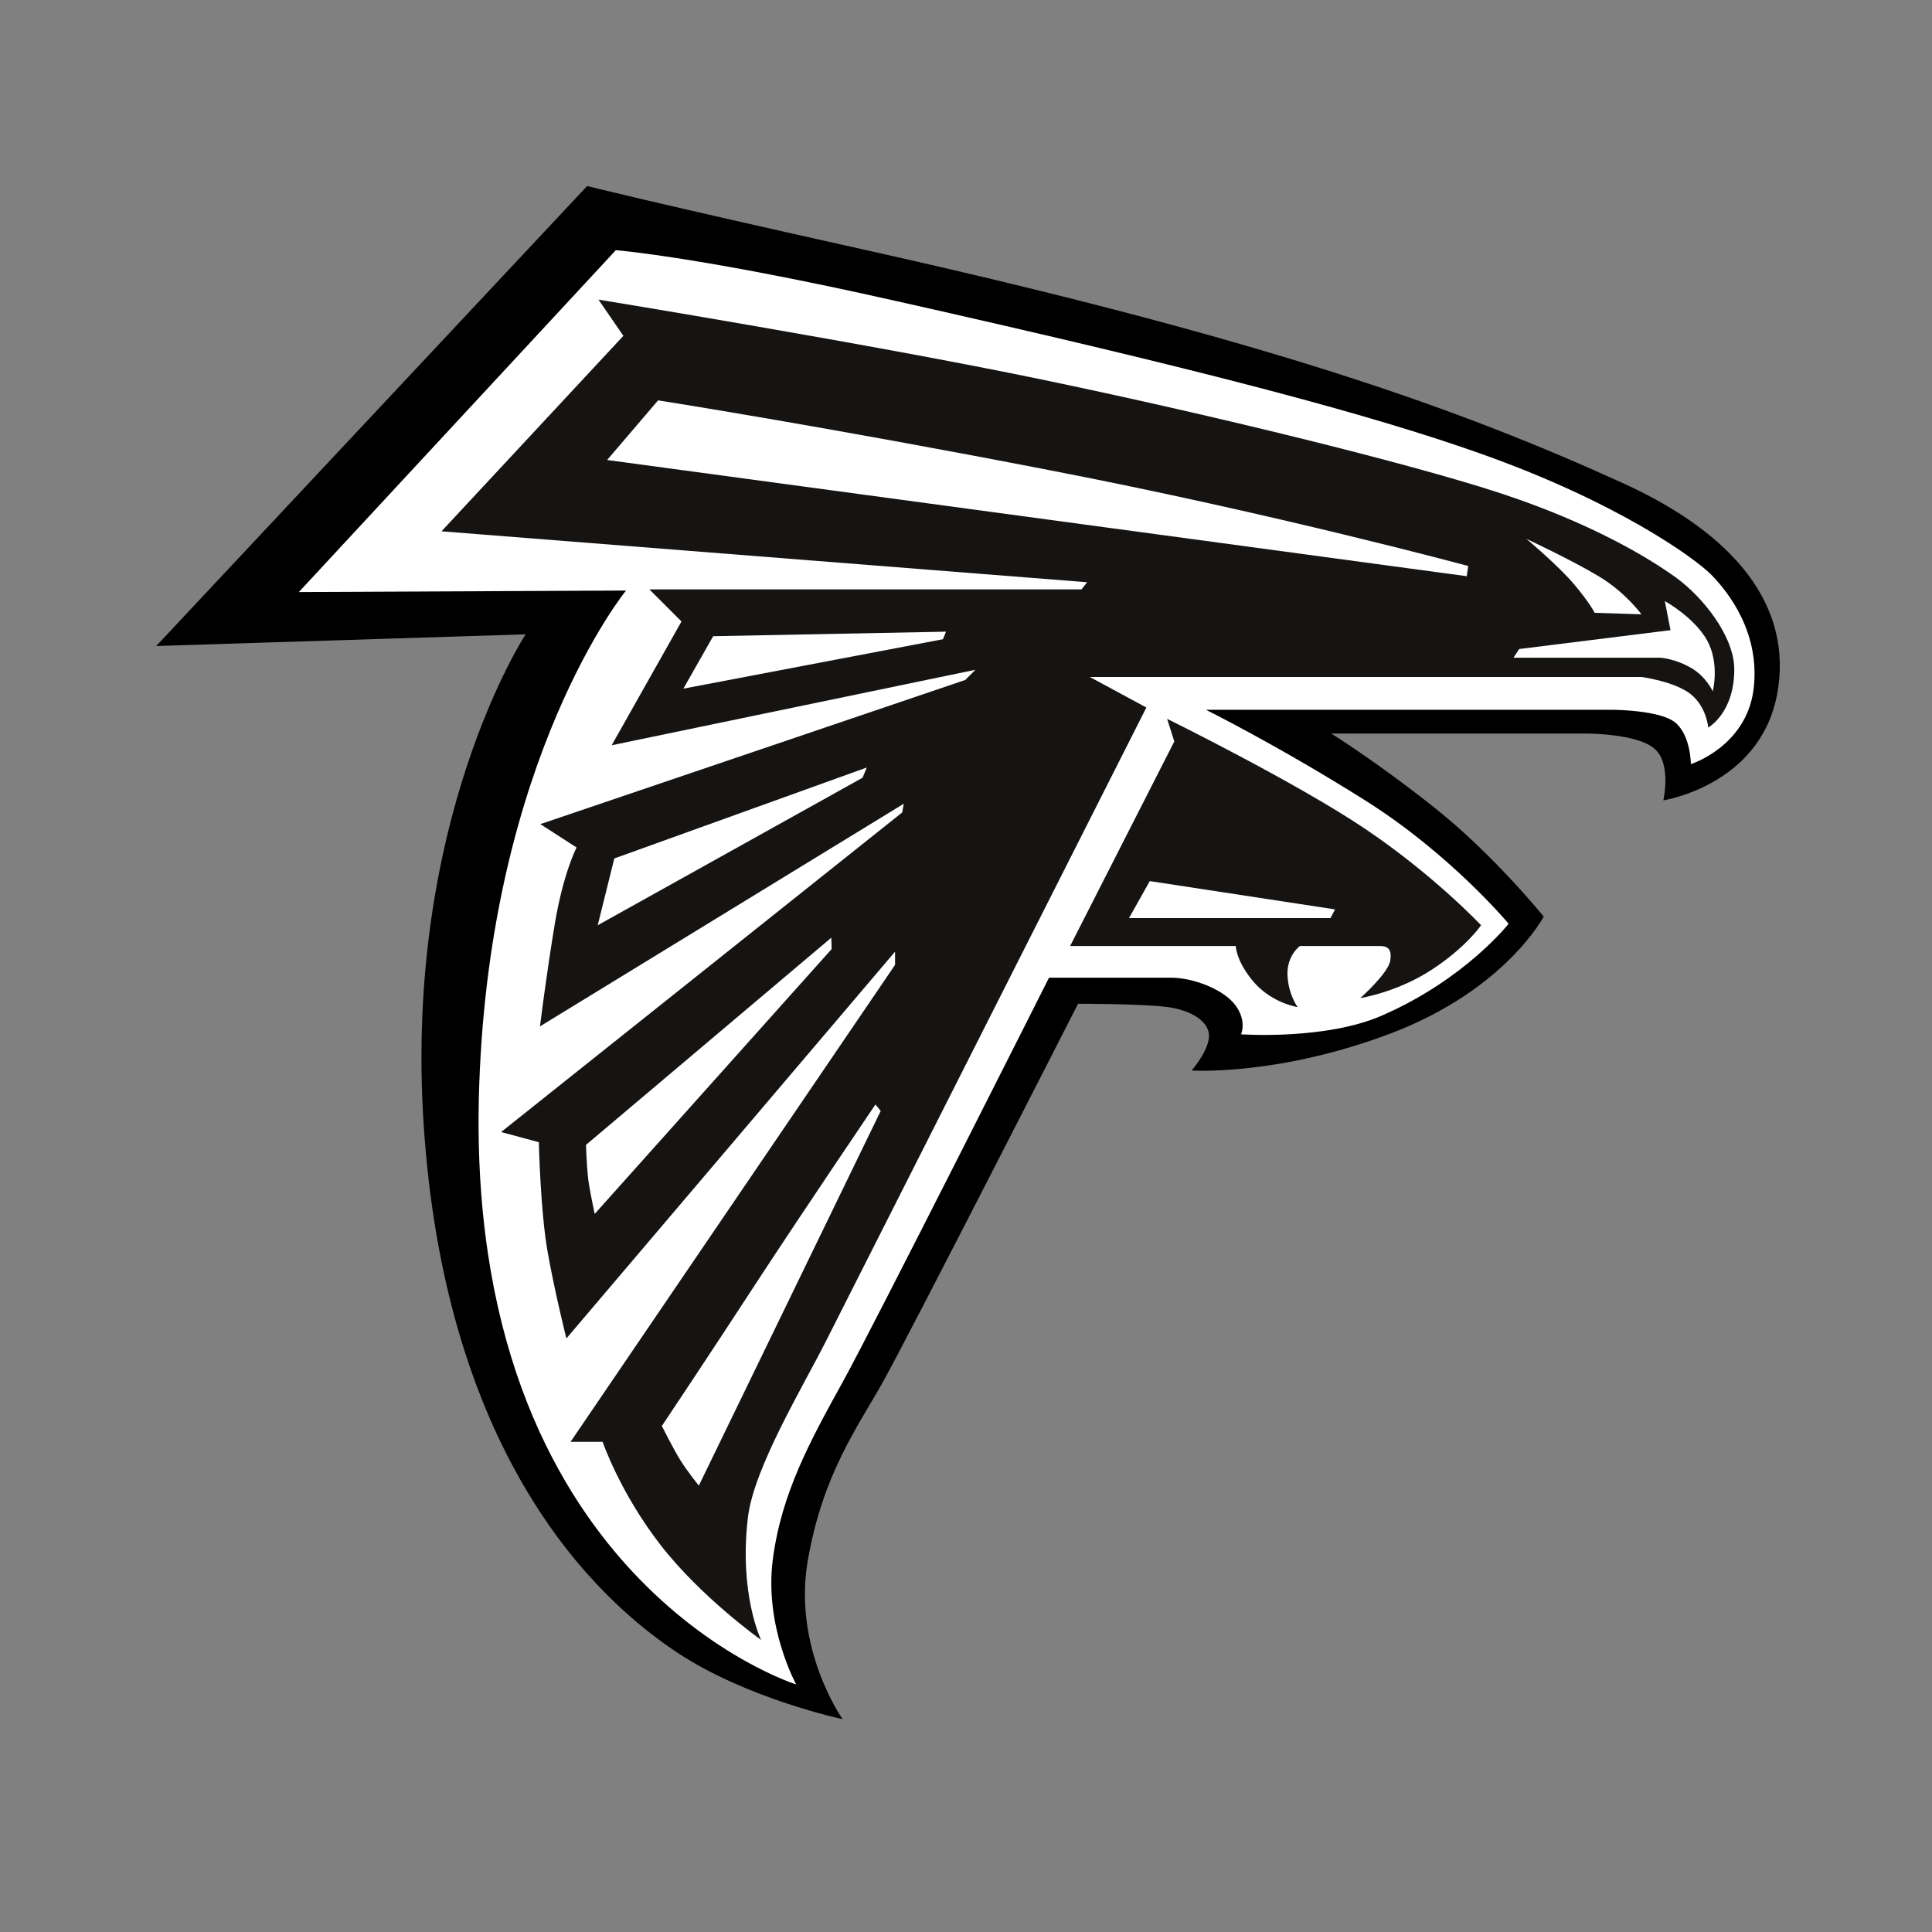 <?xml version="1.0" encoding="utf-8"?>
<!-- Generator: Adobe Illustrator 16.0.4, SVG Export Plug-In . SVG Version: 6.00 Build 0)  -->
<!DOCTYPE svg PUBLIC "-//W3C//DTD SVG 1.1//EN" "http://www.w3.org/Graphics/SVG/1.1/DTD/svg11.dtd">
<svg version="1.1" xmlns="http://www.w3.org/2000/svg" xmlns:xlink="http://www.w3.org/1999/xlink" x="0px" y="0px" width="512px"
	 height="512px" viewBox="0 0 512 512" enable-background="new 0 0 512 512" xml:space="preserve">
<rect x="0" y="0" width="512" height="512" fill="#808080" stroke="none"/>
<g id="grids" display="none">
	<g id="svgGrid_2_" display="inline">
		<line fill="none" stroke="#B35047" x1="32" y1="0" x2="32" y2="512"/>
		<line fill="none" stroke="#B35047" x1="64" y1="0" x2="64" y2="512"/>
		<line fill="none" stroke="#B35047" x1="96" y1="0" x2="96" y2="512"/>
		<line fill="none" stroke="#B35047" x1="128" y1="0" x2="128" y2="512"/>
		<line fill="none" stroke="#B35047" x1="160" y1="0" x2="160" y2="512"/>
		<line fill="none" stroke="#B35047" x1="192" y1="0" x2="192" y2="512"/>
		<line fill="none" stroke="#B35047" x1="224" y1="0" x2="224" y2="512"/>
		<line fill="none" stroke="#B35047" x1="256" y1="0" x2="256" y2="512"/>
		<line fill="none" stroke="#B35047" x1="288" y1="0" x2="288" y2="512"/>
		<line fill="none" stroke="#B35047" x1="320" y1="0" x2="320" y2="512"/>
		<line fill="none" stroke="#B35047" x1="352" y1="0" x2="352" y2="512"/>
		<line fill="none" stroke="#B35047" x1="384" y1="0" x2="384" y2="512"/>
		<line fill="none" stroke="#B35047" x1="416" y1="0" x2="416" y2="512"/>
		<line fill="none" stroke="#B35047" x1="448" y1="0" x2="448" y2="512"/>
		<line fill="none" stroke="#B35047" x1="480" y1="0" x2="480" y2="512"/>
		<line fill="none" stroke="#B35047" x1="0" y1="32" x2="512" y2="32"/>
		<line fill="none" stroke="#B35047" x1="0" y1="64" x2="512" y2="64"/>
		<line fill="none" stroke="#B35047" x1="0" y1="96" x2="512" y2="96"/>
		<line fill="none" stroke="#B35047" x1="0" y1="128" x2="512" y2="128"/>
		<line fill="none" stroke="#B35047" x1="0" y1="160" x2="512" y2="160"/>
		<line fill="none" stroke="#B35047" x1="0" y1="192" x2="512" y2="192"/>
		<line fill="none" stroke="#B35047" x1="0" y1="224" x2="512" y2="224"/>
		<line fill="none" stroke="#B35047" x1="0" y1="256" x2="512" y2="256"/>
		<line fill="none" stroke="#B35047" x1="0" y1="288" x2="512" y2="288"/>
		<line fill="none" stroke="#B35047" x1="0" y1="320" x2="512" y2="320"/>
		<line fill="none" stroke="#B35047" x1="0" y1="352" x2="512" y2="352"/>
		<line fill="none" stroke="#B35047" x1="0" y1="384" x2="512" y2="384"/>
		<line fill="none" stroke="#B35047" x1="0" y1="416" x2="512" y2="416"/>
		<line fill="none" stroke="#B35047" x1="0" y1="448" x2="512" y2="448"/>
		<line fill="none" stroke="#B35047" x1="0" y1="480" x2="512" y2="480"/>
		<rect fill="none" stroke="#B35047" width="512" height="512"/>
	</g>
</g>
<g id="b_x26_w">
	<g id="Layer_9">
	</g>
	<g id="Layer_6_copy">
		<path d="M440.8,212.1c0,0,25.4-3.9,30.1-27.8c4.6-23.9-11.6-43-40.9-56.3c-42.4-19.3-93.3-37.8-200.4-61.7c-57.9-12.9-74-17-74-17
			L41.4,171.2l97.9-3.1c0,0-32.4,49.3-27,130.3c5.4,80.9,39.8,121.4,67.1,139.5c18.5,12.3,43.9,17.7,43.9,17.7s-13.1-18.5-9.3-41.6
			c3.9-23.1,13.1-35.5,20-47.8c6.9-12.3,51.7-100.2,51.7-100.2s16.2,0,23.1,0.8c6.9,0.8,11.6,3.9,11.6,7.7c0,3.9-4.6,9.2-4.6,9.2
			s23.1,1.5,53.2-10c30.1-11.6,40.1-30.8,40.1-30.8s-13.1-16.2-28.5-28.5c-15.4-12.3-27.8-20-27.8-20h67.8c0,0,13.1,0,17.7,3.9
			C443.1,202.1,440.8,212.1,440.8,212.1L440.8,212.1z"/>
		<path fill="#FFFFFF" d="M448.1,202.5c0,0,14.6-4.6,16.6-19.7c1.9-15-6.6-25.8-11.2-30.5c-4.6-4.6-25.1-19.3-60.9-32
			c-29.5-10.5-74.4-22.4-155-40.5c-52.3-11.8-74.4-13.5-74.4-13.5l-84,90.6l86.7-0.4c0,0-35.9,44-38.9,131.1
			c-4.6,131.1,84,158.8,84,158.8s-8.5-15.4-6.2-33.1c2.3-17.7,10-31.6,18.5-47c8.5-15.4,54.7-107.2,54.7-107.2h32.4
			c5.8,0,13.9,3.1,17,7.3c3.1,4.2,1.5,7.7,1.5,7.7s22.4,1.6,37.4-5c22-9.6,33.5-24.3,33.5-24.3s-15.4-18.5-38.2-32.8
			c-22.7-14.3-42-23.9-42-23.9h107.5c0,0,13.1,0,17,3.5C448.1,195.1,448.1,202.5,448.1,202.5L448.1,202.5z"/>
		<path fill="#161413" d="M452.7,192.8c0,0,6.9-3.8,6.9-15.4c0-8.9-8.5-19.3-15.4-24.3c-6.9-5-22-14.3-46.6-22.4
			c-24.7-8.1-76.7-20.8-121.4-30.1c-44.7-9.3-117.6-21.2-117.6-21.2l6.6,9.6L117,140.8l171.1,13.5l-1.5,1.9H172.1l8.5,8.5
			l-18.5,32.8l96.4-20l-2.7,2.7l-112.6,38.2l9.6,6.2c0,0-3.5,6.6-5.8,20.4c-2.3,13.9-3.9,27-3.9,27l96.4-59l-0.4,2.3L132.8,300
			l10,2.7c0,0,0.4,18.1,2.3,28.9c1.9,10.8,5,23.1,5,23.1l87.1-102.5v3.5l-86,126.4h8.5c0,0,4.6,13.5,15.4,27.4
			c10.8,13.9,26.6,25.1,26.6,25.1s-5.9-12.1-3.5-32.4c1.5-13.1,14.6-34.7,20.8-47c6.2-12.3,84.8-167.7,84.8-167.7l-15-8.1H435
			c0,0,8.9,1.2,13.1,4.6C452.3,187.4,452.7,192.8,452.7,192.8L452.7,192.8z"/>
		<path fill="#FFFFFF" d="M453.9,183.2c0,0,1.9-7.3-1.5-13.5c-3.5-6.2-11.2-10.4-11.2-10.4l1.5,7.7l-40.1,5l-1.5,2.3H440
			c0,0,4,0.2,8.5,2.9C452.2,179.5,453.9,183.2,453.9,183.2L453.9,183.2z"/>
		<path fill="#FFFFFF" d="M435,162.8c0,0-4.2-5.8-11.2-10c-6.9-4.2-19.3-10-19.3-10s8.5,7.1,12.7,12.1c4.2,5,5.4,7.5,5.4,7.5
			L435,162.8z"/>
		<path fill="#161413" d="M309.3,190.5c0,0,34.1,16.8,52.4,29.1c18.3,12.3,30.8,25.6,30.8,25.6s-3.9,5.8-13.1,11.8
			c-9.2,6-18.9,7.5-18.9,7.5s7.3-6.5,7.9-9.8c0.6-3.3-0.8-4-2.7-4h-21.2c0,0-3.5,2.5-3.3,7.7c0.2,5.2,2.7,8.5,2.7,8.5
			s-6.7-1-11.6-6.6c-4.8-5.6-4.8-9.6-4.8-9.6h-43.9l27.6-54.2L309.3,190.5L309.3,190.5z"/>
		<g>
			<path fill="#FFFFFF" d="M389.1,150c0,0-51.4-13.9-111-25.4c-59.7-11.6-103.7-18.5-103.7-18.5l-13.5,15.8l227.8,30.8L389.1,150
				L389.1,150z"/>
			<path fill="#FFFFFF" d="M250.7,167.4l-61.7,1.2l-7.9,13.9l68.8-13.1L250.7,167.4z"/>
			<path fill="#FFFFFF" d="M229.7,203.4l-66.9,24.1l-4.4,17.7l70.2-39.1L229.7,203.4L229.7,203.4z"/>
			<path fill="#FFFFFF" d="M220.3,248.5l-65,54.9c0,0,0.2,7.1,0.8,10.6c0.6,3.5,1.5,7.7,1.5,7.7l62.8-70.2L220.3,248.5L220.3,248.5z
				"/>
			<path fill="#FFFFFF" d="M232,292.7c0,0-18.7,27.6-31.4,47c-12.7,19.5-25.2,38.2-25.2,38.2s2.9,5.8,4.8,8.9c1.9,3.1,5,6.9,5,6.9
				l48.2-99.3L232,292.7z"/>
			<path fill="#FFFFFF" d="M304.7,233.5l49.1,7.5l-1.2,2.3h-53.4L304.7,233.5L304.7,233.5z"/>
		</g>
	</g>
	<g id="Layer_7_copy">
	</g>
	<g id="Layer_11_copy">
	</g>
	<g id="Layer_13_copy">
	</g>
	<g id="Layer_15_copy">
	</g>
	<g id="Layer_17_copy">
	</g>
	<g id="Layer_19_copy">
	</g>
	<g id="Layer_21_copy">
	</g>
	<g id="Layer_23_copy">
	</g>
	<g id="Layer_25_copy">
	</g>
	<g id="Layer_27">
	</g>
	<g id="Layer_29_copy">
	</g>
	<g id="Layer_31_copy">
	</g>
	<g id="Layer_33_copy">
	</g>
	<g id="Layer_35_copy">
	</g>
	<g id="Layer_37_copy">
	</g>
	<g id="Layer_39_copy">
	</g>
	<g id="Layer_41_copy">
	</g>
	<g id="Layer_43_copy">
	</g>
	<g id="Layer_48">
	</g>
	<g id="Layer_45_copy">
	</g>
	<g id="Layer_49_copy_2">
	</g>
	<g id="Layer_51">
	</g>
	<g id="Layer_53_copy">
	</g>
	<g id="Layer_55_copy">
	</g>
	<g id="Layer_57_copy">
	</g>
	<g id="Layer_59_copy">
	</g>
	<g id="Layer_61_copy">
	</g>
	<g id="Layer_63_copy">
	</g>
</g>
<g id="color" display="none">
	<g id="Layer_5" display="inline">
	</g>
	<g id="Layer_6" display="inline">
		<g>
			<path fill="#DCE0E5" d="M440.8,212.1c0,0,25.4-3.9,30.1-27.8c4.6-23.9-11.6-43-40.9-56.3c-42.4-19.3-93.3-37.8-200.4-61.7
				c-57.9-12.9-74-17-74-17L41.4,171.2l97.9-3.1c0,0-32.4,49.3-27,130.3c5.4,80.9,39.8,121.4,67.1,139.5
				c18.5,12.3,43.9,17.7,43.9,17.7s-13.1-18.5-9.3-41.6c3.9-23.1,13.1-35.5,20-47.8c6.9-12.3,51.7-100.2,51.7-100.2s16.2,0,23.1,0.8
				c6.9,0.8,11.6,3.9,11.6,7.7c0,3.9-4.6,9.2-4.6,9.2s23.1,1.5,53.2-10c30.1-11.6,40.1-30.8,40.1-30.8s-13.1-16.2-28.5-28.5
				c-15.4-12.3-27.8-20-27.8-20h67.8c0,0,13.1,0,17.7,3.9C443.1,202.1,440.8,212.1,440.8,212.1L440.8,212.1z"/>
			<path fill="#FFFFFF" d="M448.1,202.5c0,0,14.6-4.6,16.6-19.7c1.9-15-6.6-25.8-11.2-30.5c-4.6-4.6-25.1-19.3-60.9-32
				c-29.5-10.5-74.4-22.4-155-40.5c-52.3-11.8-74.4-13.5-74.4-13.5l-84,90.6l86.7-0.4c0,0-35.9,44-38.9,131.1
				c-4.6,131.1,84,158.8,84,158.8s-8.5-15.4-6.2-33.1c2.3-17.7,10-31.6,18.5-47c8.5-15.4,54.7-107.2,54.7-107.2h32.4
				c5.8,0,13.9,3.1,17,7.3c3.1,4.2,1.5,7.7,1.5,7.7s22.4,1.6,37.4-5c22-9.6,33.5-24.3,33.5-24.3s-15.4-18.5-38.2-32.8
				c-22.7-14.3-42-23.9-42-23.9h107.5c0,0,13.1,0,17,3.5C448.1,195.1,448.1,202.5,448.1,202.5L448.1,202.5z"/>
			<path fill="#161413" d="M452.7,192.8c0,0,6.9-3.8,6.9-15.4c0-8.9-8.5-19.3-15.4-24.3c-6.9-5-22-14.3-46.6-22.4
				c-24.7-8.1-76.7-20.8-121.4-30.1c-44.7-9.3-117.6-21.2-117.6-21.2l6.6,9.6L117,140.8l171.1,13.5l-1.5,1.9H172.1l8.5,8.5
				l-18.5,32.8l96.4-20l-2.7,2.7l-112.6,38.2l9.6,6.2c0,0-3.5,6.6-5.8,20.4c-2.3,13.9-3.9,27-3.9,27l96.4-59l-0.4,2.3L132.8,300
				l10,2.7c0,0,0.4,18.1,2.3,28.9c1.9,10.8,5,23.1,5,23.1l87.1-102.5v3.5l-86,126.4h8.5c0,0,4.6,13.5,15.4,27.4
				c10.8,13.9,26.6,25.1,26.6,25.1s-5.9-12.1-3.5-32.4c1.5-13.1,14.6-34.7,20.8-47c6.2-12.3,84.8-167.7,84.8-167.7l-15-8.1H435
				c0,0,8.9,1.2,13.1,4.6C452.3,187.4,452.7,192.8,452.7,192.8L452.7,192.8z"/>
			<path fill="#FFFFFF" d="M453.9,183.2c0,0,1.9-7.3-1.5-13.5c-3.5-6.2-11.2-10.4-11.2-10.4l1.5,7.7l-40.1,5l-1.5,2.3H440
				c0,0,4,0.2,8.5,2.9C452.2,179.5,453.9,183.2,453.9,183.2L453.9,183.2z"/>
			<path fill="#FFFFFF" d="M435,162.8c0,0-4.2-5.8-11.2-10c-6.9-4.2-19.3-10-19.3-10s8.5,7.1,12.7,12.1c4.2,5,5.4,7.5,5.4,7.5
				L435,162.8z"/>
			<path fill="#B01742" d="M389.1,150c0,0-51.4-13.9-111-25.4c-59.7-11.6-103.7-18.5-103.7-18.5l-13.5,15.8l227.8,30.8L389.1,150
				L389.1,150z"/>
			<path fill="#B01742" d="M250.7,167.4l-61.7,1.2l-7.9,13.9l68.8-13.1L250.7,167.4z"/>
			<path fill="#B01742" d="M229.7,203.4l-66.9,24.1l-4.4,17.7l70.2-39.1L229.7,203.4L229.7,203.4z"/>
			<path fill="#B01742" d="M220.3,248.5l-65,54.9c0,0,0.2,7.1,0.8,10.6c0.6,3.5,1.5,7.7,1.5,7.7l62.8-70.2L220.3,248.5L220.3,248.5z
				"/>
			<path fill="#B01742" d="M232,292.7c0,0-18.7,27.6-31.4,47c-12.7,19.5-25.2,38.2-25.2,38.2s2.9,5.8,4.8,8.9c1.9,3.1,5,6.9,5,6.9
				l48.2-99.3L232,292.7z"/>
			<path fill="#161413" d="M309.3,190.5c0,0,34.1,16.8,52.4,29.1c18.3,12.3,30.8,25.6,30.8,25.6s-3.9,5.8-13.1,11.8
				c-9.2,6-18.9,7.5-18.9,7.5s7.3-6.5,7.9-9.8c0.6-3.3-0.8-4-2.7-4h-21.2c0,0-3.5,2.5-3.3,7.7c0.2,5.2,2.7,8.5,2.7,8.5
				s-6.7-1-11.6-6.6c-4.8-5.6-4.8-9.6-4.8-9.6h-43.9l27.6-54.2L309.3,190.5L309.3,190.5z"/>
			<path fill="#B01742" d="M304.7,233.5l49.1,7.5l-1.2,2.3h-53.4L304.7,233.5L304.7,233.5z"/>
		</g>
	</g>
	<g id="Layer_7" display="inline">
	</g>
	<g id="Layer_11" display="inline">
	</g>
	<g id="Layer_13" display="inline">
	</g>
	<g id="Layer_15" display="inline">
	</g>
	<g id="Layer_17" display="inline">
	</g>
	<g id="Layer_19" display="inline">
	</g>
	<g id="Layer_21" display="inline">
	</g>
	<g id="Layer_23" display="inline">
	</g>
	<g id="Layer_25" display="inline">
	</g>
	<g id="Layer_27_copy" display="inline">
	</g>
	<g id="Layer_29" display="inline">
	</g>
	<g id="Layer_31" display="inline">
	</g>
	<g id="Layer_33" display="inline">
	</g>
	<g id="Layer_35" display="inline">
	</g>
	<g id="Layer_37" display="inline">
	</g>
	<g id="Layer_39" display="inline">
	</g>
	<g id="Layer_41" display="inline">
	</g>
	<g id="Layer_43" display="inline">
	</g>
	<g id="Layer_46" display="inline">
	</g>
	<g id="Layer_45" display="inline">
	</g>
	<g id="Layer_49" display="inline">
	</g>
	<g id="Layer_51_copy" display="inline">
	</g>
	<g id="Layer_53" display="inline">
	</g>
	<g id="Layer_55" display="inline">
	</g>
	<g id="Layer_57" display="inline">
	</g>
	<g id="Layer_59" display="inline">
	</g>
	<g id="Layer_61" display="inline">
	</g>
	<g id="Layer_63" display="inline">
	</g>
</g>
</svg>
